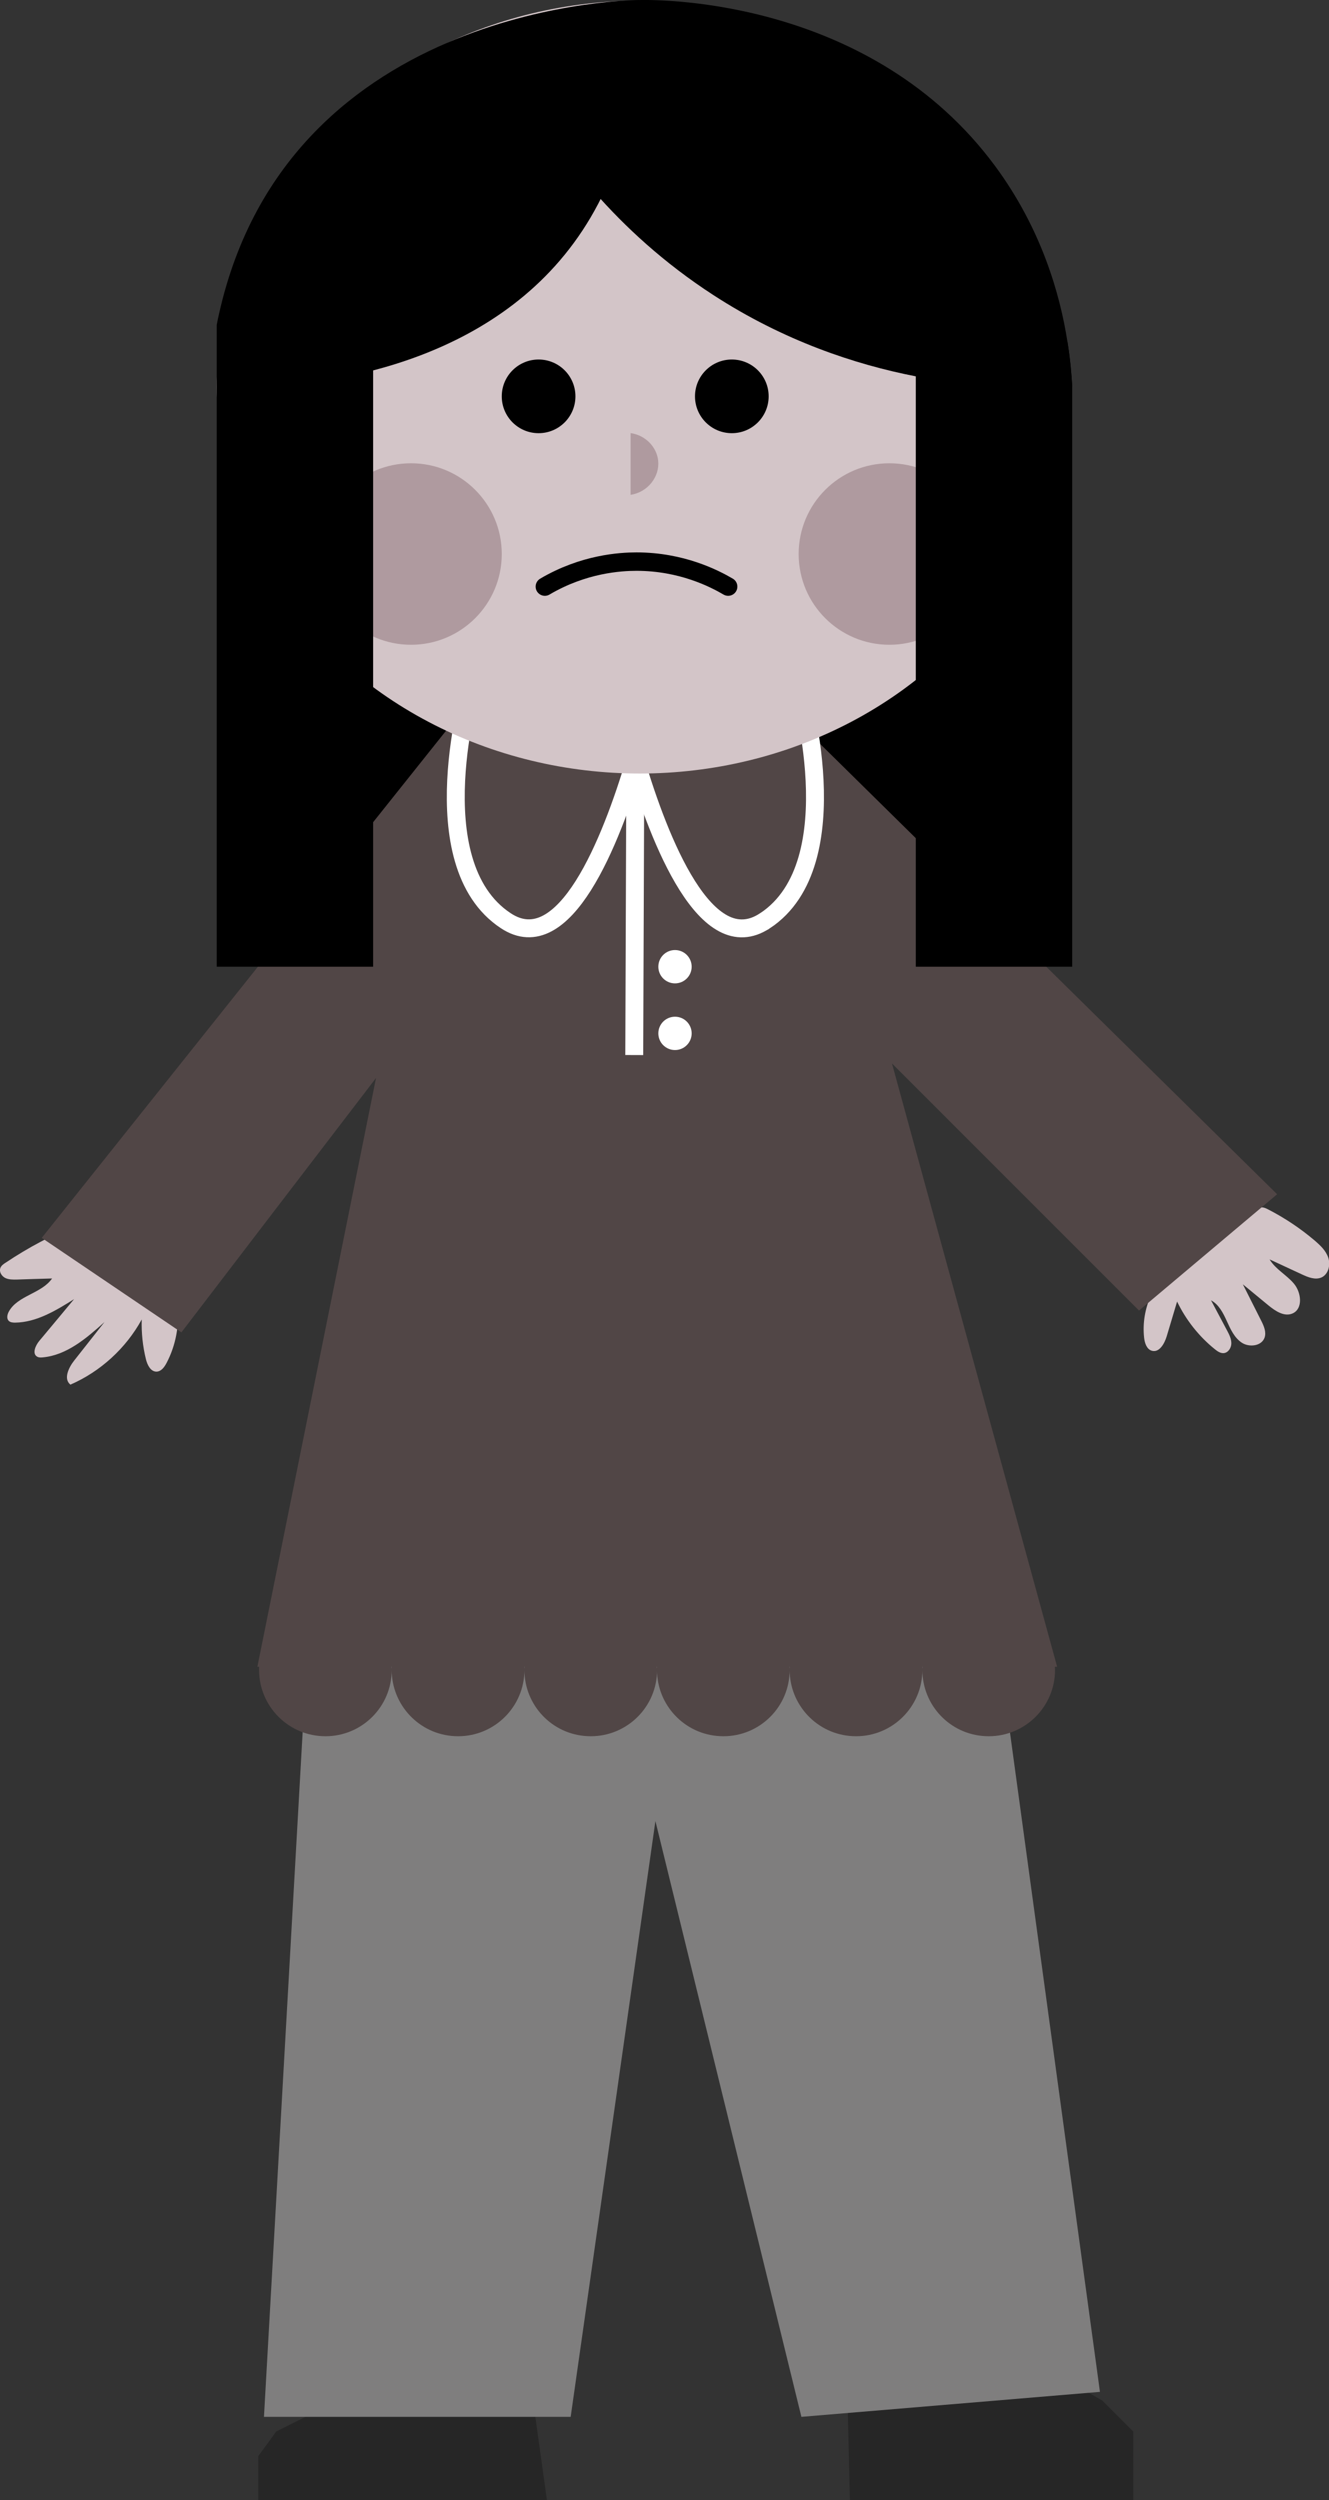 <?xml version="1.0" encoding="UTF-8"?>
<svg id="Calque_2" xmlns="http://www.w3.org/2000/svg" viewBox="0 0 159.5 300">
  <rect x="0" y="0" width="159.5" height="300" fill="#333333" stroke="none"/>
  <defs>
    <style>
      .cls-1 {
        stroke: #000;
        stroke-linecap: round;
        stroke-width: 2.21px;
      }

      .cls-1, .cls-2 {
        fill: none;
        stroke-miterlimit: 10;
      }

      .cls-3 {
        fill: #d3c5c8;
      }

      .cls-4 {
        fill: #af9a9f;
      }

      .cls-5 {
        fill: #fff;
      }

      .cls-6 {
        fill: #262626;
      }

      .cls-7 {
        fill: #7f7e7e;
      }

      .cls-8 {
        fill: #514646;
      }

      .cls-2 {
        stroke: #fff;
        stroke-width: 2.15px;
      }
    </style>
  </defs>
  <g id="fille">
    <polyline points="119.84 44.02 119.84 110.54 30.54 110.54 30.54 46.23"/>
    <path class="cls-3" d="M21.29,156.7c.26,2.34-.2,4.76-1.3,6.85-.26.5-.65,1.03-1.21,1.04-.71,0-1.1-.81-1.27-1.5-.38-1.55-.55-3.16-.5-4.76-1.89,3.45-4.95,6.25-8.56,7.82-.86-.68-.22-2.04.46-2.9,1.21-1.54,2.42-3.07,3.63-4.61-2.16,1.94-4.53,3.98-7.42,4.24-.22.02-.46.03-.65-.08-.64-.35-.23-1.32.23-1.88,1.4-1.68,2.8-3.35,4.19-5.03-2.18,1.37-4.5,2.78-7.07,2.82-.28,0-.58-.02-.78-.22-.27-.28-.17-.75.01-1.09,1.05-1.95,3.94-2.17,5.2-3.99-1.4.04-2.79.08-4.19.13-.49.01-1,.02-1.43-.19s-.76-.74-.59-1.19c.11-.29.37-.48.63-.64,1.36-.91,2.76-1.75,4.2-2.51,1.06-.56,2.24-1.1,3.43-.91.86.13,1.62.63,2.35,1.12,3.49,2.34,6.98,4.68,10.46,7.02"/>
    <path class="cls-3" d="M138.15,155.41c-.73,1.58-1.03,3.37-.84,5.1.07.65.31,1.41.95,1.58.88.23,1.49-.85,1.76-1.73.42-1.39.83-2.79,1.25-4.18,1.06,2.21,2.62,4.18,4.53,5.72.31.25.66.49,1.05.47.55-.04.93-.63.93-1.18s-.26-1.06-.52-1.55c-.64-1.2-1.28-2.4-1.92-3.61.94.5,1.46,1.53,1.9,2.5s.91,2.01,1.8,2.59,2.35.41,2.72-.59c.25-.68-.08-1.43-.41-2.08-.73-1.45-1.46-2.9-2.19-4.34,1.02.84,2.04,1.68,3.06,2.52.84.69,1.93,1.42,2.92.97,1.26-.57,1.04-2.51.15-3.57s-2.22-1.73-2.92-2.91c1.3.6,2.6,1.21,3.9,1.81.73.34,1.58.68,2.32.36.83-.37,1.11-1.48.83-2.35s-.98-1.52-1.67-2.11c-1.7-1.44-3.56-2.68-5.54-3.7-.22-.11-.45-.23-.7-.25-.35-.03-.69.14-1.01.3-4.93,2.57-9.06,6.4-13.14,10.18"/>
    <path class="cls-6" d="M38.72,288.98c-1.85.93-3.71,1.85-5.56,2.78-.72.99-1.44,1.97-2.16,2.96v5.28h34.64l-1.48-10.64c-8.48-.13-16.96-.26-25.45-.38Z"/>
    <path class="cls-6" d="M125.81,284.35c2.16,1.24,4.33,2.47,6.49,3.71,1.24,1.24,2.47,2.47,3.71,3.71v8.24h-34.01c-.09-3.98-.19-7.97-.28-11.95,8.03-1.24,16.06-2.47,24.1-3.71Z"/>
    <path class="cls-7" d="M36.96,196.59h82.71c4.11,30.14,8.23,60.28,12.34,90.42-11.94,1-23.89,2-35.83,3l-17.52-71.49-10.17,71.49H31.68l5.28-93.42Z"/>
    <path class="cls-8" d="M153.28,143.31c-19.77-19.48-39.54-38.96-59.31-58.44-12.5-.29-25-.58-37.5-.87-17.15,21.51-34.31,43.03-51.46,64.54l16.76,11.34c7.78-10.18,15.57-20.35,23.36-30.53-4.75,23.55-9.49,47.1-14.24,70.65h.21c-.2,4.39,3.17,8.11,7.55,8.33,4.39.23,8.13-3.15,8.35-7.54.01-.14.01-.27.01-.41,0,4.22,3.31,7.74,7.56,7.95,4.39.23,8.13-3.15,8.36-7.54.01-.14.01-.26.01-.4,0,4.22,3.3,7.73,7.55,7.94,4.39.23,8.14-3.15,8.36-7.54,0-.14,0-.27,0-.41,0-.13,0-.26-.02-.38h.03c-.01.13-.01.25-.01.38,0,4.22,3.3,7.74,7.56,7.95,4.39.23,8.13-3.15,8.35-7.54.01-.14.01-.27.01-.41,0,4.22,3.31,7.74,7.56,7.95,4.39.23,8.13-3.15,8.36-7.54.01-.14.01-.26.01-.4,0,4.22,3.3,7.73,7.55,7.94,4.39.23,8.13-3.15,8.36-7.54.01-.27.01-.53-.01-.79h.27c-6.61-24.13-13.22-48.26-19.82-72.39,9.88,9.88,19.76,19.77,29.65,29.65,5.52-4.65,11.05-9.3,16.57-13.95ZM47.01,200.37c0-.12,0-.25-.02-.37h.03c-.01.13-.01.24-.01.37ZM62.94,200.38c0-.13,0-.26-.02-.38h.03c-.01.13-.01.25-.01.38ZM94.78,200.37c0-.12,0-.25-.02-.37h.03c-.01.13-.01.24-.01.37ZM110.72,200c-.01.13-.01.25-.01.38,0-.13,0-.26-.02-.38h.03Z"/>
    <g>
      <path class="cls-2" d="M91.8,110.49c-7.03,4.65-12.63-9.49-15.55-19.32-2.93,9.84-8.52,23.96-15.55,19.31-10.5-6.93-4.03-28.48-4.03-28.48l19.82.46,19.35-.45s6.47,21.55-4.03,28.48Z"/>
      <line class="cls-2" x1="76.25" y1="91.17" x2="76.12" y2="126.6"/>
      <circle class="cls-5" cx="81.01" cy="116" r="2"/>
      <circle class="cls-5" cx="81.01" cy="124" r="2"/>
    </g>
    <ellipse class="cls-3" cx="76.79" cy="46.45" rx="50.78" ry="46.37"/>
    <circle class="cls-4" cx="49.33" cy="66.48" r="10.89"/>
    <circle class="cls-4" cx="106.74" cy="66.48" r="10.89"/>
    <circle cx="64.64" cy="47.56" r="4.42"/>
    <circle cx="87.83" cy="47.56" r="4.42"/>
    <path class="cls-1" d="M87.39,70.39c-1.67-.98-5.6-3-11-3-1.93,0-6.35.26-11,3"/>
    <path class="cls-4" d="M75.68,51.97c1.78.25,3.14,1.66,3.31,3.31.2,1.91-1.23,3.78-3.31,4.1"/>
    <path d="M44.78,44.45v71.55h-18.77V38.99c.08-.45.18-.9.28-1.34C34.71,0,76.79,0,76.79,0c.66,29.71-17.11,40.56-32.01,44.45Z"/>
    <path d="M128.68,46.35c-3.5.24-10.37.45-18.77-1.19-7.33-1.43-15.84-4.27-24.29-9.75-11.97-7.76-18.74-17.49-22.08-23.18L76.81,0c2.89-.04,27.87,0,42.6,19.9,5.58,7.55,7.81,15.4,8.7,21.11.34,2.11.49,3.94.57,5.34Z"/>
    <path d="M128.68,46.35v69.65h-18.77V43.42l18.2-2.41c.34,2.11.49,3.94.57,5.34Z"/>
  </g>
</svg>